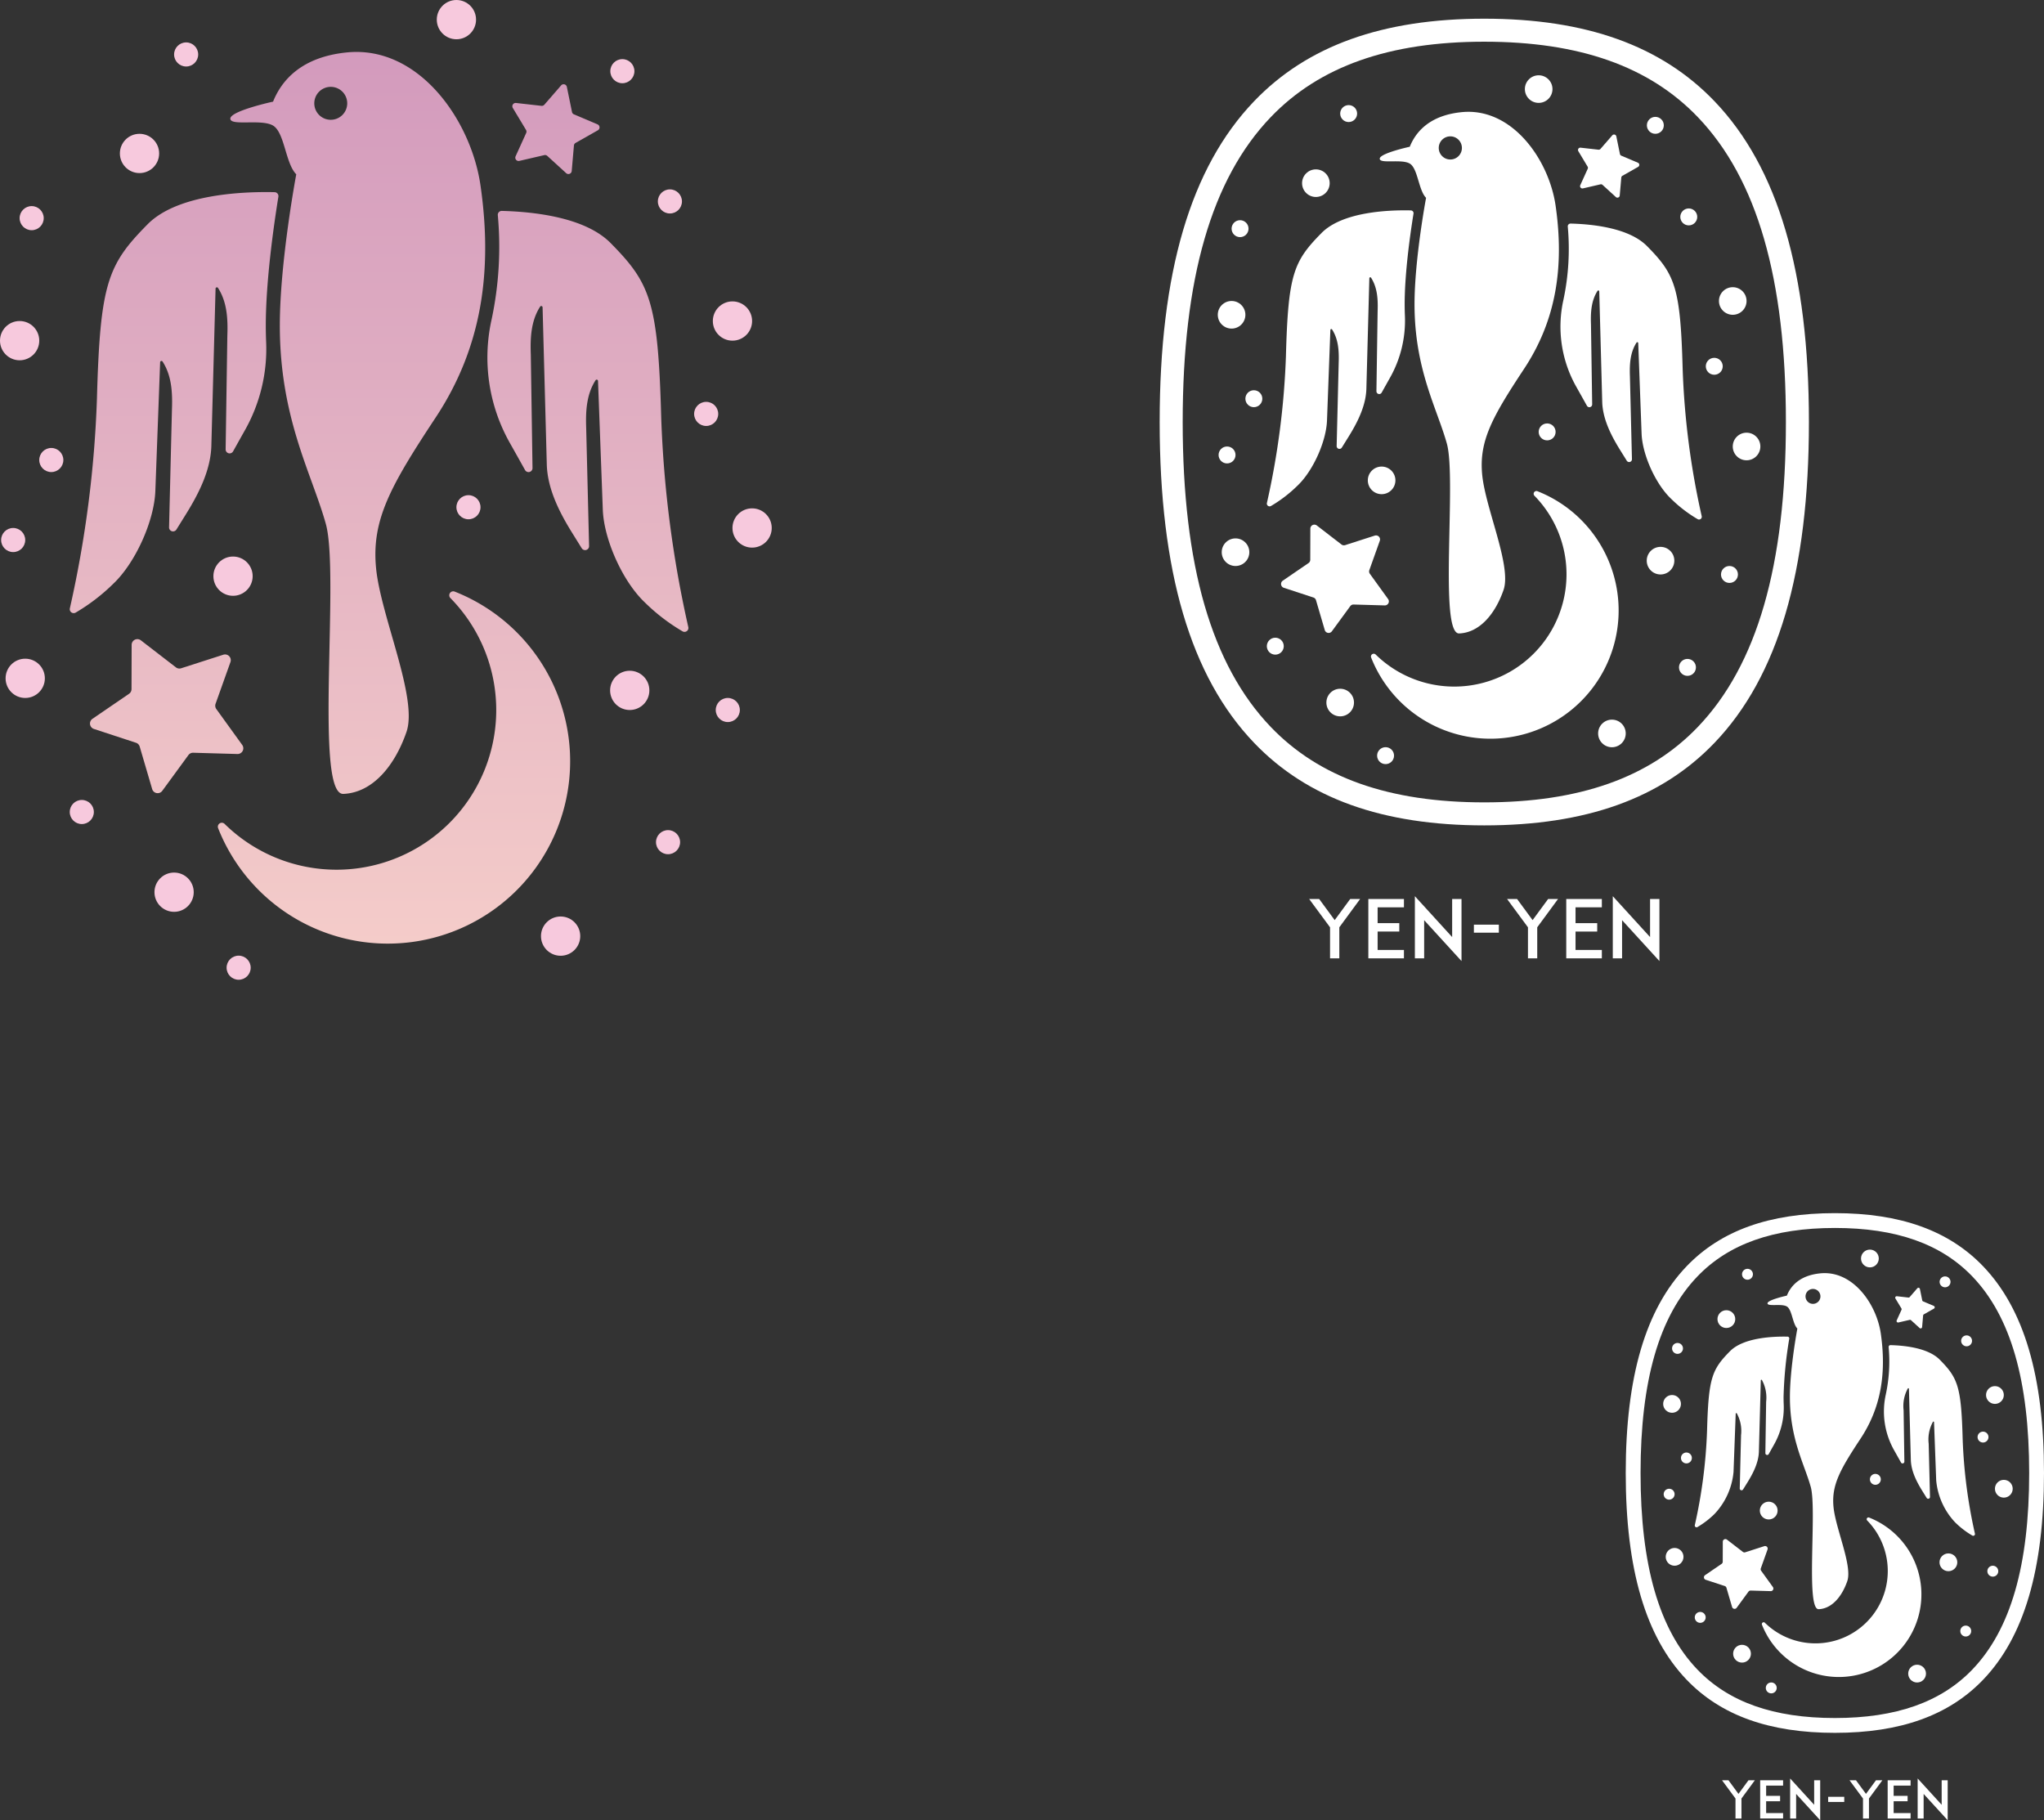 <svg id="圖層_1" data-name="圖層 1" xmlns="http://www.w3.org/2000/svg" xmlns:xlink="http://www.w3.org/1999/xlink" viewBox="0 0 547.085 487.193"><rect x="0" y="0" width="547.085" height="487.193" fill="#333333" stroke="none"/><defs><style>.cls-1{fill:url(#未命名漸層_19);}.cls-2{fill:url(#未命名漸層_19-2);}.cls-3{fill:url(#未命名漸層_19-3);}.cls-4{fill:url(#未命名漸層_19-4);}.cls-5{fill:url(#未命名漸層_19-5);}.cls-6{fill:url(#未命名漸層_19-6);}.cls-7{fill:#f7c9dd;}.cls-8{fill:#fff;}</style><linearGradient id="未命名漸層_19" x1="85.051" y1="-10.073" x2="85.051" y2="297.143" gradientUnits="userSpaceOnUse"><stop offset="0" stop-color="#ce93bb"/><stop offset="1" stop-color="#f9d3cb"/></linearGradient><linearGradient id="未命名漸層_19-2" x1="195.812" y1="-10.073" x2="195.812" y2="297.143" xlink:href="#未命名漸層_19"/><linearGradient id="未命名漸層_19-3" x1="134.212" y1="-10.073" x2="134.212" y2="297.143" xlink:href="#未命名漸層_19"/><linearGradient id="未命名漸層_19-4" x1="187.253" y1="-10.073" x2="187.253" y2="297.143" xlink:href="#未命名漸層_19"/><linearGradient id="未命名漸層_19-5" x1="83.061" y1="-10.073" x2="83.061" y2="297.143" xlink:href="#未命名漸層_19"/><linearGradient id="未命名漸層_19-6" x1="143.902" y1="-5.681" x2="143.902" y2="296.597" xlink:href="#未命名漸層_19"/></defs><path class="cls-1" d="M80.033,142.016l1.281-34.454a.356.356,0,0,1,.661-.168c2.432,3.779,2.673,8.265,2.502,12.867l-.771,31.495a1.064,1.064,0,0,0,1.968.588l2.528-4.063c3.407-5.476,6.576-11.699,6.816-18.144L96.15,87.859a.357.357,0,0,1,.661-.172c2.422,3.776,2.661,8.254,2.49,12.85l-.454,30.35a1.065,1.065,0,0,0,1.995.532q1.67-2.994,3.123-5.578a44.242,44.242,0,0,0,5.727-23.59q-.095-2.194-.097-4.501c0-11.747,2.068-26.413,3.368-34.475A1.049,1.049,0,0,0,111.95,62.052c-8.161-.186-25.925.424-33.997,8.598-10.663,10.798-12.711,15.697-13.555,46.762a300.363,300.363,0,0,1-7.244,56.019,1.051,1.051,0,0,0,1.533,1.159,51.457,51.457,0,0,0,10.167-7.809C74.695,161.22,79.733,150.076,80.033,142.016Z" transform="translate(-38.454 -10.616)"/><path class="cls-2" d="M215.431,122.419c-.844-31.065-2.892-35.964-13.555-46.762-6.703-6.788-20.097-8.36-29.121-8.592a1.046,1.046,0,0,0-1.06,1.142,93.379,93.379,0,0,1-1.652,27.875,46.545,46.545,0,0,0,4.825,32.998q1.867,3.309,4.118,7.344a1.065,1.065,0,0,0,1.995-.532l-.454-30.35c-.171-4.595.069-9.074,2.49-12.85a.357.357,0,0,1,.661.172L184.812,135.144c.24,6.444,3.409,12.668,6.816,18.144l2.528,4.063a1.064,1.064,0,0,0,1.968-.588l-.771-31.495c-.171-4.602.07-9.088,2.502-12.867a.356.356,0,0,1,.661.168l1.281,34.454c.3,8.06,5.337,19.204,11.179,24.765a51.393,51.393,0,0,0,10.185,7.819,1.042,1.042,0,0,0,1.52-1.149A300.363,300.363,0,0,1,215.431,122.419Z" transform="translate(-38.454 -10.616)"/><path class="cls-3" d="M111.544,44.232c3.103,1.862,3.309,10.138,6.206,13.034,0,0-4.399,23.348-4.399,40.483,0,24.837,8.554,39.619,12.309,53.074s-3.129,72.592,4.693,72.279S144.121,215.593,147.25,206.519s-6.884-30.977-8.135-43.806,3.755-21.903,15.958-40.364c12.203-18.461,15.332-38.799,11.994-62.058-2.521-17.567-16.584-37.548-35.745-35.646C119.152,25.852,113.833,32.101,111.544,37.818c0,0-11.438,2.483-11.438,4.551C100.107,44.439,108.441,42.37,111.544,44.232Zm15.438-10.37a4.408,4.408,0,1,1-4.408,4.408A4.408,4.408,0,0,1,126.983,33.863Z" transform="translate(-38.454 -10.616)"/><path class="cls-4" d="M179.244,45.386a.886.886,0,0,1,.047.823l-2.835,6.24a.886.886,0,0,0,1.006,1.23L184.14,52.133a.886.886,0,0,1,.797.209l5.059,4.624a.886.886,0,0,0,1.48-.577l.593-6.828a.886.886,0,0,1,.445-.694l5.961-3.382a.886.886,0,0,0-.092-1.586l-6.31-2.674a.886.886,0,0,1-.522-.638l-1.374-6.714a.886.886,0,0,0-1.537-.403l-4.493,5.175a.886.886,0,0,1-.768.3l-6.81-.768a.886.886,0,0,0-.858,1.337Z" transform="translate(-38.454 -10.616)"/><path class="cls-5" d="M103.288,210.001l-6.935-9.606a1.531,1.531,0,0,1-.201-1.411l3.981-11.159a1.531,1.531,0,0,0-1.911-1.973l-11.279,3.627a1.531,1.531,0,0,1-1.404-.245l-9.382-7.235a1.531,1.531,0,0,0-2.467,1.208l-.036,11.848a1.532,1.532,0,0,1-.667,1.26l-9.78,6.687a1.531,1.531,0,0,0,.387,2.719l11.257,3.695a1.532,1.532,0,0,1,.992,1.024L79.182,221.808a1.531,1.531,0,0,0,2.706.472l6.993-9.564a1.531,1.531,0,0,1,1.28-.627l11.843.338A1.531,1.531,0,0,0,103.288,210.001Z" transform="translate(-38.454 -10.616)"/><path class="cls-6" d="M159,170.68A42.74,42.74,0,0,1,98.558,231.121a1.062,1.062,0,0,0-1.729,1.139,48.813,48.813,0,1,0,63.31-63.309A1.062,1.062,0,0,0,159,170.68Z" transform="translate(-38.454 -10.616)"/><circle class="cls-7" cx="49.822" cy="14.575" r="3.225"/><circle class="cls-7" cx="13.732" cy="123.124" r="3.225"/><circle class="cls-7" cx="125.386" cy="135.76" r="3.225"/><circle class="cls-7" cx="21.895" cy="217.335" r="3.225"/><circle class="cls-7" cx="194.797" cy="190.034" r="3.225"/><circle class="cls-7" cx="3.528" cy="144.539" r="3.225"/><circle class="cls-7" cx="166.579" cy="19.052" r="3.225"/><circle class="cls-7" cx="8.478" cy="58.389" r="3.225"/><circle class="cls-7" cx="63.875" cy="259.007" r="3.225"/><circle class="cls-7" cx="179.303" cy="53.913" r="3.225"/><circle class="cls-7" cx="189.01" cy="110.782" r="3.225"/><circle class="cls-7" cx="178.806" cy="225.407" r="3.225"/><circle class="cls-7" cx="37.341" cy="41.07" r="5.254"/><circle class="cls-7" cx="5.254" cy="91.176" r="5.254"/><circle class="cls-7" cx="196.048" cy="85.923" r="5.254"/><circle class="cls-7" cx="201.302" cy="141.315" r="5.254"/><circle class="cls-7" cx="122.162" cy="5.254" r="5.254"/><circle class="cls-7" cx="168.552" cy="184.78" r="5.254"/><circle class="cls-7" cx="150.05" cy="250.555" r="5.254"/><circle class="cls-7" cx="46.597" cy="238.796" r="5.254"/><circle class="cls-7" cx="6.753" cy="181.555" r="5.254"/><circle class="cls-7" cx="62.371" cy="154.213" r="5.254"/><path class="cls-8" d="M435.732,231.531c-27.217,0-47.371-7.227-61.612-22.093-17.007-17.754-25.275-45.84-25.275-85.863s8.267-68.109,25.275-85.863c14.241-14.866,34.395-22.093,61.612-22.093s47.371,7.227,61.612,22.093c17.007,17.754,25.275,45.84,25.275,85.863s-8.267,68.109-25.275,85.863C483.103,224.304,462.949,231.531,435.732,231.531Zm0-209.753c-25.448,0-44.147,6.606-57.163,20.194-15.856,16.552-23.563,43.244-23.563,81.602s7.708,65.051,23.563,81.602c13.017,13.589,31.715,20.194,57.163,20.194s44.147-6.606,57.163-20.194c15.856-16.552,23.563-43.244,23.563-81.602s-7.708-65.05-23.563-81.602C479.879,28.383,461.181,21.778,435.732,21.778Z" transform="translate(-38.454 -10.616)"/><path class="cls-8" d="M393.632,123.149l.901-24.223a.25.25,0,0,1,.464-.118c1.71,2.657,1.879,5.811,1.759,9.046l-.542,22.143a.748.748,0,0,0,1.383.414l1.777-2.857c2.395-3.85,4.623-8.225,4.792-12.756l.797-29.724a.251.251,0,0,1,.465-.121c1.702,2.655,1.871,5.803,1.751,9.034l-.319,21.338a.749.749,0,0,0,1.403.374q1.174-2.105,2.196-3.922a31.105,31.105,0,0,0,4.027-16.585q-.067-1.542-.068-3.165c0-8.259,1.454-18.57,2.368-24.238a.738.738,0,0,0-.713-.859c-5.738-.131-18.227.298-23.902,6.045-7.497,7.592-8.937,11.036-9.53,32.876a211.173,211.173,0,0,1-5.093,39.384.739.739,0,0,0,1.078.815,36.177,36.177,0,0,0,7.148-5.49C389.88,136.65,393.421,128.816,393.632,123.149Z" transform="translate(-38.454 -10.616)"/><path class="cls-8" d="M488.825,109.371c-.594-21.84-2.033-25.285-9.53-32.876-4.713-4.772-14.129-5.878-20.474-6.04a.736.736,0,0,0-.745.803,65.651,65.651,0,0,1-1.161,19.598,32.724,32.724,0,0,0,3.392,23.2q1.312,2.327,2.895,5.163a.748.748,0,0,0,1.403-.374l-.319-21.338c-.12-3.231.048-6.379,1.751-9.034a.251.251,0,0,1,.465.121l.797,29.724c.169,4.531,2.397,8.906,4.792,12.756l1.777,2.857a.748.748,0,0,0,1.383-.414l-.542-22.143c-.12-3.236.049-6.389,1.759-9.046a.25.25,0,0,1,.464.118l.901,24.223c.211,5.667,3.752,13.501,7.86,17.411a36.132,36.132,0,0,0,7.16,5.497.732.732,0,0,0,1.068-.808A211.172,211.172,0,0,1,488.825,109.371Z" transform="translate(-38.454 -10.616)"/><path class="cls-8" d="M415.787,54.401c2.182,1.309,2.327,7.127,4.363,9.164,0,0-3.093,16.415-3.093,28.462,0,17.462,6.014,27.854,8.654,37.314s-2.2,51.037,3.3,50.817,9.679-5.28,11.879-11.659-4.84-21.778-5.72-30.798,2.64-15.399,11.219-28.378c8.579-12.979,10.779-27.278,8.433-43.63-1.772-12.351-11.659-26.398-25.13-25.061-8.556.849-12.296,5.243-13.905,9.262,0,0-8.041,1.745-8.041,3.2C407.745,54.547,413.605,53.092,415.787,54.401Zm10.854-7.29a3.099,3.099,0,1,1-3.099,3.099A3.099,3.099,0,0,1,426.641,47.111Z" transform="translate(-38.454 -10.616)"/><path class="cls-8" d="M463.383,55.212a.623.623,0,0,1,.033.579l-1.993,4.387a.623.623,0,0,0,.708.864l4.694-1.087a.623.623,0,0,1,.561.147l3.556,3.251a.623.623,0,0,0,1.041-.406l.417-4.8a.623.623,0,0,1,.313-.488l4.191-2.378a.623.623,0,0,0-.064-1.115l-4.436-1.88a.623.623,0,0,1-.367-.449l-.966-4.721a.623.623,0,0,0-1.08-.283l-3.159,3.638a.623.623,0,0,1-.54.211l-4.788-.54a.623.623,0,0,0-.603.94Z" transform="translate(-38.454 -10.616)"/><path class="cls-8" d="M409.982,170.946l-4.876-6.753a1.077,1.077,0,0,1-.141-.992l2.799-7.845a1.077,1.077,0,0,0-1.344-1.387l-7.93,2.55a1.077,1.077,0,0,1-.987-.172l-6.596-5.086a1.077,1.077,0,0,0-1.734.849l-.025,8.33a1.077,1.077,0,0,1-.469.886l-6.876,4.702a1.077,1.077,0,0,0,.272,1.912l7.914,2.598a1.077,1.077,0,0,1,.697.72l2.347,7.992a1.077,1.077,0,0,0,1.902.332l4.916-6.724a1.077,1.077,0,0,1,.9-.441l8.326.238A1.077,1.077,0,0,0,409.982,170.946Z" transform="translate(-38.454 -10.616)"/><path class="cls-8" d="M449.151,143.302a30.049,30.049,0,0,1-42.494,42.493.747.747,0,0,0-1.216.8,34.318,34.318,0,1,0,44.51-44.51A.747.747,0,0,0,449.151,143.302Z" transform="translate(-38.454 -10.616)"/><circle class="cls-8" cx="360.973" cy="30.398" r="2.267"/><circle class="cls-8" cx="335.6" cy="106.714" r="2.267"/><circle class="cls-8" cx="414.1" cy="115.598" r="2.267"/><circle class="cls-8" cx="341.339" cy="172.95" r="2.267"/><circle class="cls-8" cx="462.899" cy="153.756" r="2.267"/><circle class="cls-8" cx="328.426" cy="121.77" r="2.267"/><circle class="cls-8" cx="443.06" cy="33.545" r="2.267"/><circle class="cls-8" cx="331.907" cy="61.202" r="2.267"/><circle class="cls-8" cx="370.854" cy="202.248" r="2.267"/><circle class="cls-8" cx="452.006" cy="58.055" r="2.267"/><circle class="cls-8" cx="458.831" cy="98.037" r="2.267"/><circle class="cls-8" cx="451.656" cy="178.625" r="2.267"/><circle class="cls-8" cx="352.199" cy="49.026" r="3.694"/><circle class="cls-8" cx="329.639" cy="84.253" r="3.694"/><circle class="cls-8" cx="463.779" cy="80.56" r="3.694"/><circle class="cls-8" cx="467.473" cy="119.503" r="3.694"/><circle class="cls-8" cx="411.832" cy="23.845" r="3.694"/><circle class="cls-8" cx="444.448" cy="150.062" r="3.694"/><circle class="cls-8" cx="431.44" cy="196.305" r="3.694"/><circle class="cls-8" cx="358.706" cy="188.038" r="3.694"/><circle class="cls-8" cx="330.693" cy="147.795" r="3.694"/><circle class="cls-8" cx="369.796" cy="128.572" r="3.694"/><path class="cls-8" d="M396.929,258.811v8.307h-2.483V258.811l-5.589-7.579h2.677l4.154,5.652,4.154-5.652h2.655Z" transform="translate(-38.454 -10.616)"/><path class="cls-8" d="M407.18,257.698h5.801v2.248H407.18v4.924H414.224v2.248H404.696V251.232H414.224v2.227H407.18Z" transform="translate(-38.454 -10.616)"/><path class="cls-8" d="M419.636,256.906v10.212h-2.484V250.483l9.977,10.94V251.232h2.505v16.614Z" transform="translate(-38.454 -10.616)"/><path class="cls-8" d="M432.948,260.246V258.105h6.68v2.141Z" transform="translate(-38.454 -10.616)"/><path class="cls-8" d="M449.901,258.811v8.307H447.418V258.811l-5.589-7.579h2.677l4.154,5.652,4.154-5.652h2.654Z" transform="translate(-38.454 -10.616)"/><path class="cls-8" d="M460.152,257.698H465.953v2.248h-5.801v4.924h7.044v2.248h-9.528V251.232h9.528v2.227h-7.044Z" transform="translate(-38.454 -10.616)"/><path class="cls-8" d="M472.609,256.906v10.212h-2.484V250.483l9.977,10.94V251.232h2.505v16.614Z" transform="translate(-38.454 -10.616)"/><path class="cls-8" d="M529.563,474.413c-17.534,0-30.518-4.656-39.693-14.233-10.957-11.438-16.283-29.532-16.283-55.317s5.326-43.879,16.283-55.316c9.175-9.577,22.158-14.233,39.693-14.233s30.518,4.656,39.693,14.233c10.957,11.438,16.283,29.532,16.283,55.316s-5.326,43.879-16.283,55.317C560.082,469.757,547.098,474.413,529.563,474.413Zm0-135.131c-16.395,0-28.441,4.256-36.827,13.01C482.522,362.955,477.556,380.151,477.556,404.863s4.966,41.908,15.18,52.572c8.386,8.754,20.432,13.01,36.827,13.01s28.441-4.256,36.827-13.01c10.215-10.663,15.18-27.86,15.18-52.572s-4.966-41.908-15.18-52.571C558.004,343.537,545.958,339.281,529.563,339.281Z" transform="translate(-38.454 -10.616)"/><path class="cls-8" d="M502.441,404.589l.58-15.605a.161.161,0,0,1,.299-.076,9.791,9.791,0,0,1,1.133,5.828l-.349,14.265a.482.482,0,0,0,.891.266l1.145-1.84c1.543-2.48,2.979-5.299,3.087-8.218l.513-19.15a.161.161,0,0,1,.3-.078,9.803,9.803,0,0,1,1.128,5.82l-.206,13.747a.482.482,0,0,0,.904.241q.756-1.356,1.415-2.527a20.039,20.039,0,0,0,2.594-10.685q-.043-.994-.044-2.039a109.129,109.129,0,0,1,1.525-15.615.475.475,0,0,0-.459-.554c-3.696-.084-11.742.192-15.399,3.895-4.83,4.891-5.757,7.11-6.14,21.18a136.046,136.046,0,0,1-3.281,25.373.476.476,0,0,0,.694.525,23.307,23.307,0,0,0,4.605-3.537A18.85,18.85,0,0,0,502.441,404.589Z" transform="translate(-38.454 -10.616)"/><path class="cls-8" d="M563.768,395.712c-.382-14.07-1.31-16.289-6.14-21.18-3.036-3.074-9.103-3.787-13.19-3.891a.474.474,0,0,0-.48.517,42.295,42.295,0,0,1-.748,12.626,21.082,21.082,0,0,0,2.186,14.946q.845,1.499,1.865,3.326a.482.482,0,0,0,.904-.241l-.205-13.747a9.803,9.803,0,0,1,1.128-5.82.161.161,0,0,1,.3.078l.513,19.15c.109,2.919,1.544,5.738,3.087,8.218l1.145,1.84a.482.482,0,0,0,.891-.266l-.349-14.265a9.792,9.792,0,0,1,1.133-5.828.161.161,0,0,1,.299.076l.58,15.606a18.85,18.85,0,0,0,5.064,11.217,23.278,23.278,0,0,0,4.613,3.542.472.472,0,0,0,.688-.521A136.046,136.046,0,0,1,563.768,395.712Z" transform="translate(-38.454 -10.616)"/><path class="cls-8" d="M516.714,360.299c1.405.844,1.499,4.592,2.811,5.904,0,0-1.993,10.575-1.993,18.336,0,11.25,3.874,17.945,5.575,24.039s-1.417,32.88,2.126,32.738,6.236-3.401,7.653-7.511-3.118-14.031-3.685-19.841,1.701-9.921,7.228-18.282c5.527-8.362,6.944-17.574,5.433-28.109-1.142-7.957-7.511-17.007-16.19-16.146-5.512.547-7.922,3.377-8.958,5.967,0,0-5.181,1.124-5.181,2.061C511.533,360.393,515.308,359.455,516.714,360.299Zm6.993-4.697a1.996,1.996,0,1,1-1.997,1.996A1.996,1.996,0,0,1,523.706,355.602Z" transform="translate(-38.454 -10.616)"/><path class="cls-8" d="M547.377,360.821a.401.401,0,0,1,.021.373l-1.284,2.826a.401.401,0,0,0,.456.557l3.024-.7a.401.401,0,0,1,.361.095l2.291,2.094a.401.401,0,0,0,.67-.261l.269-3.093a.401.401,0,0,1,.202-.314l2.7-1.532a.401.401,0,0,0-.042-.718l-2.858-1.211a.401.401,0,0,1-.237-.289l-.623-3.041a.401.401,0,0,0-.696-.183l-2.035,2.344a.401.401,0,0,1-.348.136l-3.085-.348a.401.401,0,0,0-.389.606Z" transform="translate(-38.454 -10.616)"/><path class="cls-8" d="M512.974,435.382l-3.141-4.351a.694.694,0,0,1-.091-.639l1.803-5.054a.694.694,0,0,0-.866-.893l-5.109,1.643a.694.694,0,0,1-.636-.111l-4.25-3.277a.694.694,0,0,0-1.117.547l-.016,5.366a.694.694,0,0,1-.302.57l-4.43,3.029a.694.694,0,0,0,.175,1.232l5.099,1.674a.694.694,0,0,1,.449.464l1.512,5.149a.694.694,0,0,0,1.225.214l3.167-4.332a.694.694,0,0,1,.58-.284l5.364.153A.694.694,0,0,0,512.974,435.382Z" transform="translate(-38.454 -10.616)"/><path class="cls-8" d="M538.208,417.572a19.359,19.359,0,0,1-27.376,27.376.481.481,0,0,0-.783.516,22.109,22.109,0,1,0,28.675-28.675A.481.481,0,0,0,538.208,417.572Z" transform="translate(-38.454 -10.616)"/><circle class="cls-8" cx="467.72" cy="341.058" r="1.461"/><circle class="cls-8" cx="451.374" cy="390.224" r="1.461"/><circle class="cls-8" cx="501.946" cy="395.947" r="1.461"/><circle class="cls-8" cx="455.071" cy="432.896" r="1.461"/><circle class="cls-8" cx="533.385" cy="420.53" r="1.461"/><circle class="cls-8" cx="446.752" cy="399.924" r="1.461"/><circle class="cls-8" cx="520.604" cy="343.086" r="1.461"/><circle class="cls-8" cx="448.994" cy="360.903" r="1.461"/><circle class="cls-8" cx="474.085" cy="451.771" r="1.461"/><circle class="cls-8" cx="526.367" cy="358.876" r="1.461"/><circle class="cls-8" cx="530.764" cy="384.634" r="1.461"/><circle class="cls-8" cx="526.142" cy="436.552" r="1.461"/><circle class="cls-8" cx="462.067" cy="353.059" r="2.38"/><circle class="cls-8" cx="447.534" cy="375.754" r="2.38"/><circle class="cls-8" cx="533.952" cy="373.374" r="2.38"/><circle class="cls-8" cx="536.331" cy="398.463" r="2.38"/><circle class="cls-8" cx="500.486" cy="336.836" r="2.38"/><circle class="cls-8" cx="521.498" cy="418.151" r="2.38"/><circle class="cls-8" cx="513.117" cy="447.942" r="2.38"/><circle class="cls-8" cx="466.26" cy="442.616" r="2.38"/><circle class="cls-8" cx="448.213" cy="416.69" r="2.38"/><circle class="cls-8" cx="473.404" cy="404.306" r="2.38"/><path class="cls-8" d="M504.565,491.988v5.352h-1.599V491.988l-3.601-4.882h1.724l2.676,3.641,2.676-3.641h1.71Z" transform="translate(-38.454 -10.616)"/><path class="cls-8" d="M511.169,491.271h3.737v1.448h-3.737v3.172H515.707v1.448h-6.138V487.105H515.707V488.54h-4.538Z" transform="translate(-38.454 -10.616)"/><path class="cls-8" d="M519.194,490.761v6.579h-1.6V486.623l6.428,7.048v-6.565h1.614v10.703Z" transform="translate(-38.454 -10.616)"/><path class="cls-8" d="M527.77,492.912v-1.379h4.304v1.379Z" transform="translate(-38.454 -10.616)"/><path class="cls-8" d="M538.691,491.988v5.352h-1.599V491.988l-3.601-4.882h1.724l2.676,3.641,2.676-3.641h1.71Z" transform="translate(-38.454 -10.616)"/><path class="cls-8" d="M545.295,491.271h3.737v1.448h-3.737v3.172h4.538v1.448h-6.138V487.105h6.138V488.54h-4.538Z" transform="translate(-38.454 -10.616)"/><path class="cls-8" d="M553.321,490.761v6.579h-1.6V486.623l6.428,7.048v-6.565H559.762v10.703Z" transform="translate(-38.454 -10.616)"/></svg>